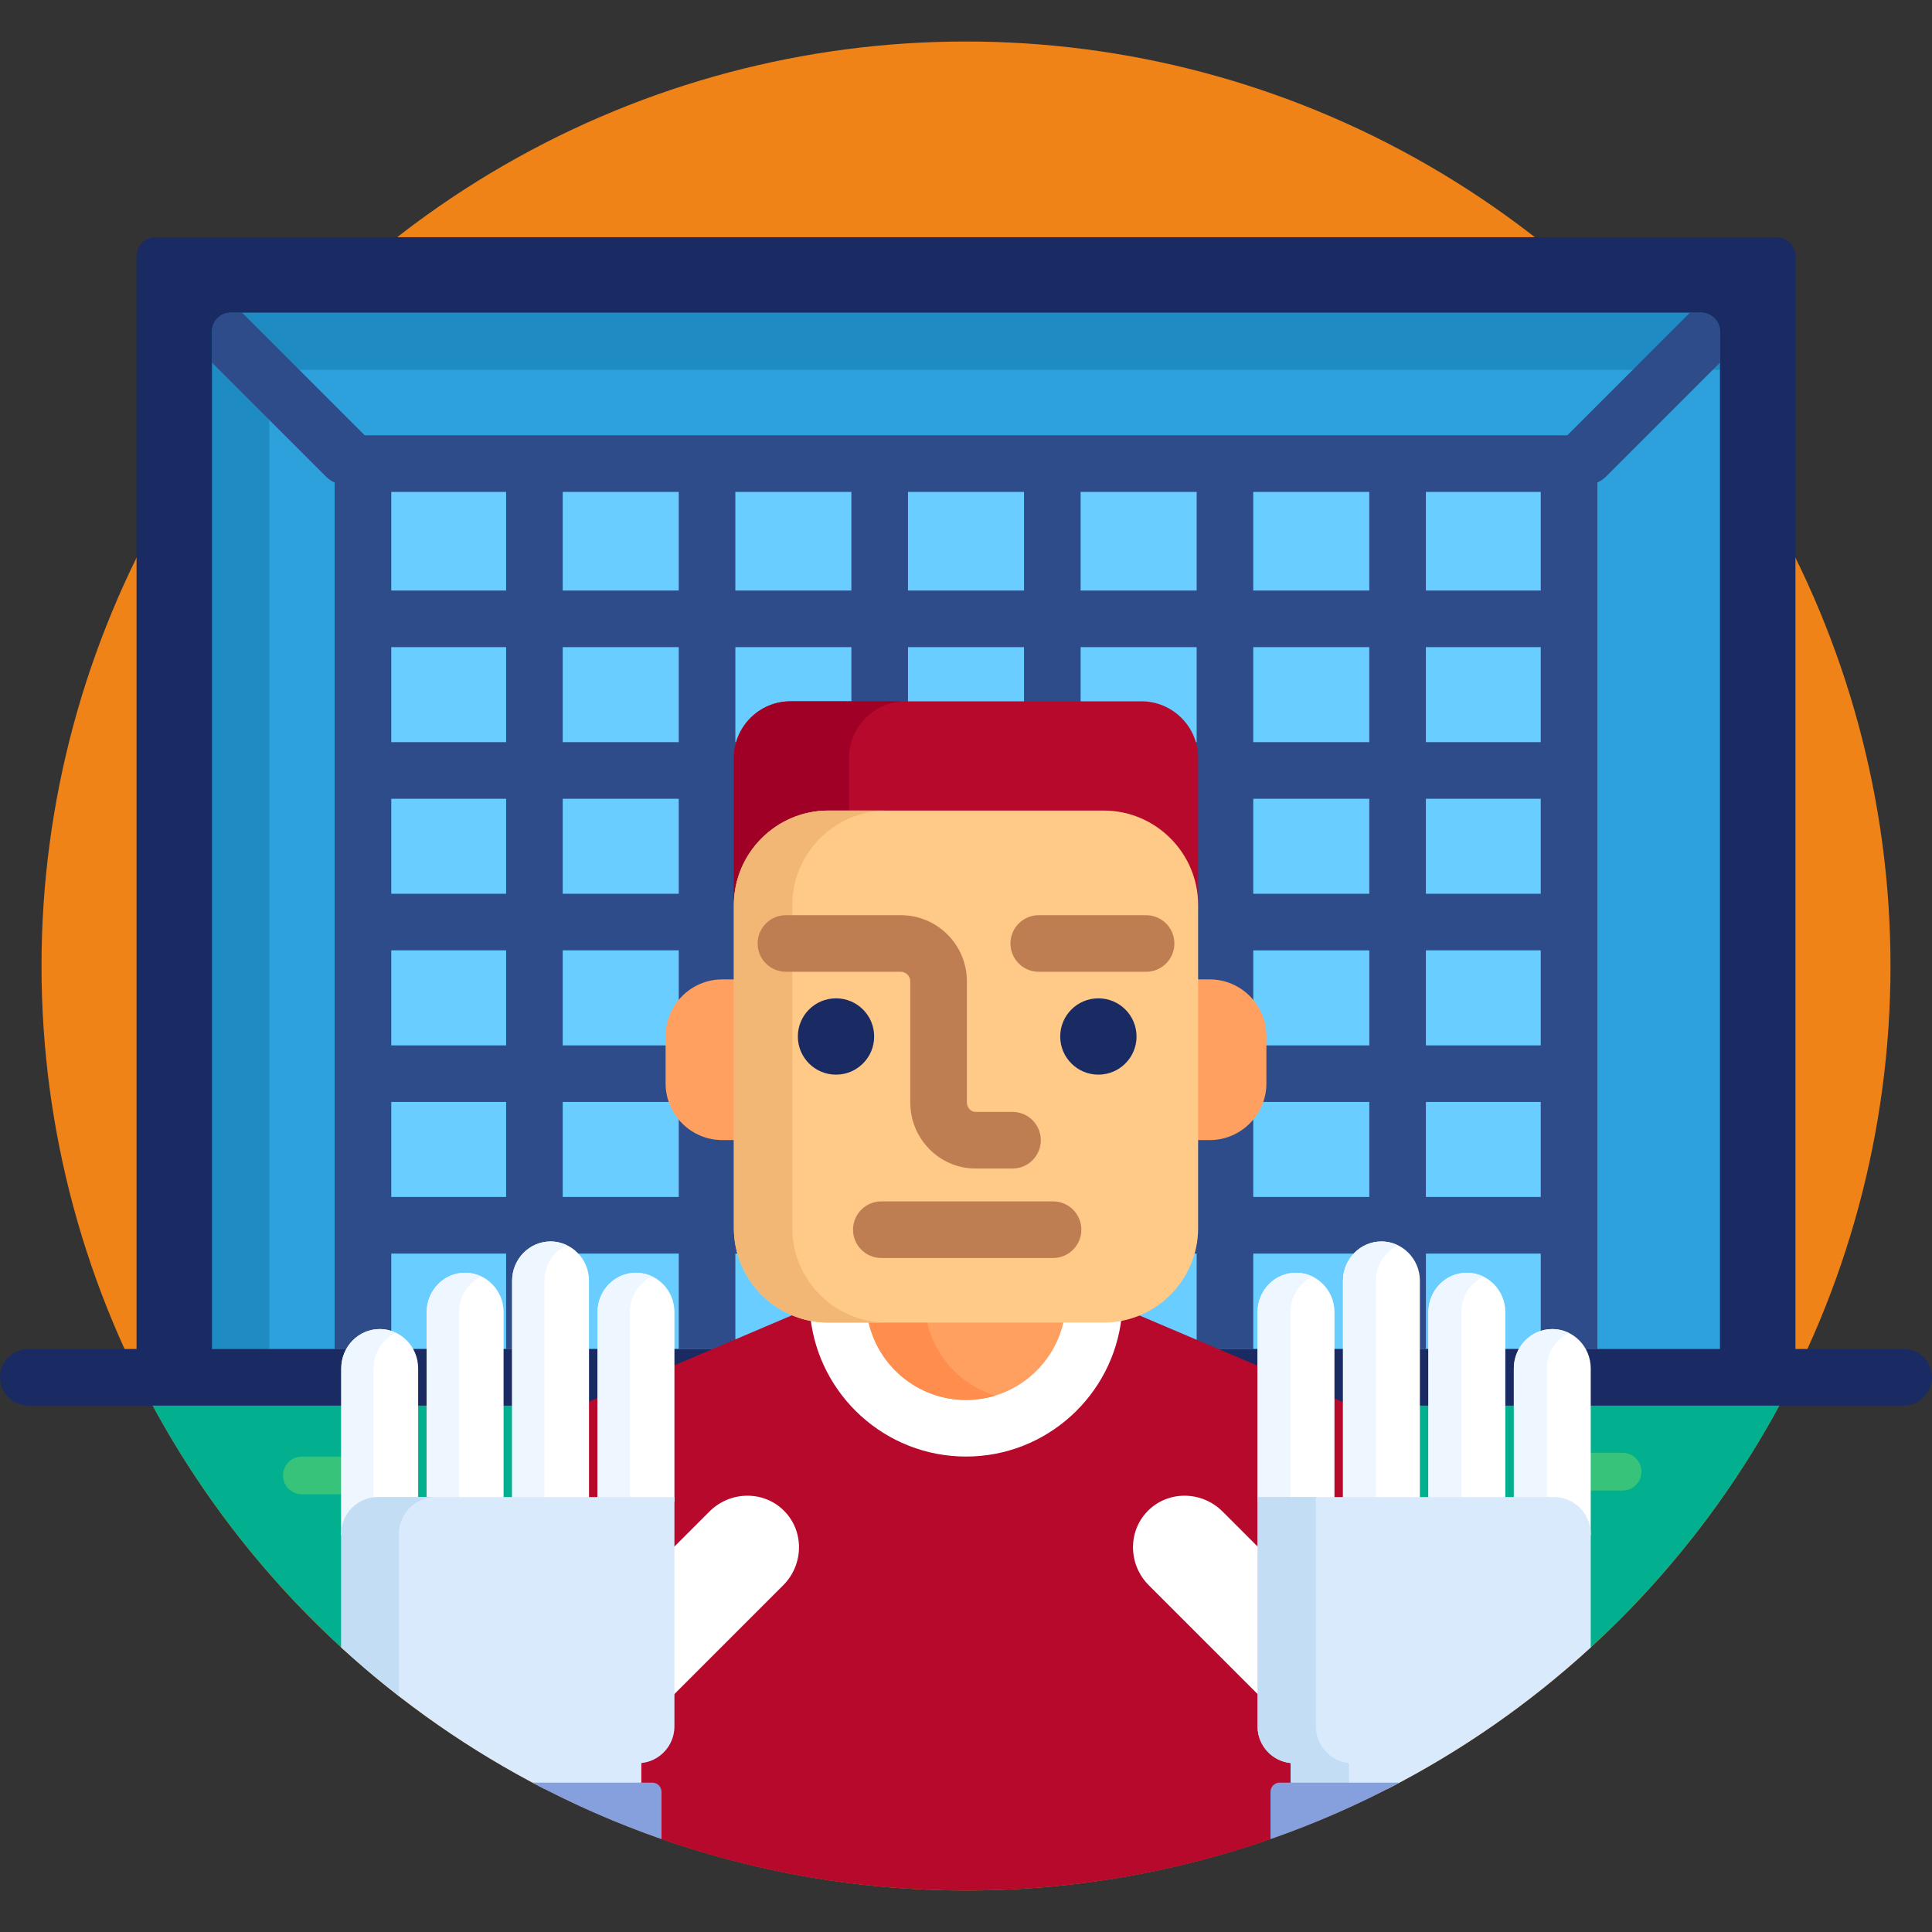 <?xml version="1.0" encoding="iso-8859-1"?>
<!-- Generator: Adobe Illustrator 19.0.0, SVG Export Plug-In . SVG Version: 6.00 Build 0)  -->
<svg version="1.1" id="Capa_1" xmlns="http://www.w3.org/2000/svg" xmlns:xlink="http://www.w3.org/1999/xlink" x="0px" y="0px"
	 viewBox="0 0 511.999 511.999" style="enable-background:new 0 0 511.999 511.999;" xml:space="preserve">
<rect x="0" y="0" width="511.999" height="511.999" fill="#333333" stroke="none"/>
<circle style="fill:#EF8318;" cx="256" cy="256" r="245"/>
<path style="fill:#2DA1DC;" d="M419.066,358.5c-0.342,0-0.659-0.175-0.843-0.463c-1.526-2.393-4.087-3.821-6.852-3.821
	c-2.765,0-5.325,1.429-6.851,3.821c-0.185,0.288-0.502,0.463-0.844,0.463h-5.757c-0.553,0-1-0.447-1-1v-9.794
	c0-4.64-3.673-8.414-8.188-8.414s-8.188,3.774-8.188,8.414v9.794c0,0.553-0.447,1-1,1h-4.264c-0.553,0-1-0.447-1-1v-18.086
	c0-4.64-3.673-8.414-8.188-8.414c-4.515,0-8.188,3.774-8.188,8.414V357.5c0,0.553-0.447,1-1,1h-4.264c-0.553,0-1-0.447-1-1v-9.795
	c0-4.639-3.673-8.413-8.188-8.413c-4.515,0-8.188,3.774-8.188,8.413v9.795c0,0.553-0.447,1-1,1h-13.961
	c-0.135,0-0.268-0.027-0.392-0.08l-18.712-7.961c-0.742-0.315-1.221-1.041-1.217-1.85s0.489-1.53,1.237-1.839
	c8.68-3.585,14.289-11.936,14.289-21.272v-23.365c0-1.102,0.897-2,2-2h3.094c7.168,0,13-5.832,13-13v-12.581c0-7.168-5.832-13-13-13
	h-3.094c-1.103,0-2-0.897-2-2v-58.696c0-7.168-5.832-13-13-13h-93.029c-7.169,0-13,5.832-13,13v58.696c0,1.103-0.897,2-2,2h-3.092
	c-7.169,0-13,5.832-13,13v12.581c0,7.168,5.831,13,13,13h3.092c1.103,0,2,0.898,2,2v23.365c0,9.281,5.563,17.613,14.171,21.226
	c0.743,0.311,1.225,1.033,1.227,1.839s-0.476,1.529-1.217,1.845l-18.83,8.012c-0.124,0.053-0.257,0.08-0.392,0.08h-13.712
	c-0.552,0-1-0.447-1-1v-9.795c0-4.639-3.673-8.413-8.188-8.413s-8.188,3.774-8.188,8.413v9.795c0,0.553-0.448,1-1,1h-4.264
	c-0.552,0-1-0.447-1-1v-18.086c0-4.64-3.673-8.414-8.188-8.414s-8.188,3.774-8.188,8.414V357.5c0,0.553-0.448,1-1,1h-4.264
	c-0.552,0-1-0.447-1-1v-9.794c0-4.64-3.673-8.414-8.188-8.414c-4.515,0-8.188,3.774-8.188,8.414v9.794c0,0.553-0.448,1-1,1h-5.757
	c-0.342,0-0.66-0.175-0.843-0.463c-1.525-2.393-4.086-3.821-6.851-3.821s-5.326,1.429-6.851,3.821
	c-0.184,0.288-0.501,0.463-0.843,0.463H56.187c-0.552,0-1-0.447-1-1V87.857c0-3.309,2.691-6,6-6h389.625c3.309,0,6,2.691,6,6V357.5
	c0,0.553-0.447,1-1,1H419.066z"/>
<path style="fill:#1E8BC2;" d="M71.375,98h384.438V87.857c0-2.75-2.25-5-5-5H61.187c-2.75,0-5,2.25-5,5V357.5h15.188V98z"/>
<path style="fill:#69CDFF;" d="M320.607,301.134h-3.094c-0.553,0-1,0.447-1,1v23.365c0,9.743-5.852,18.455-14.908,22.196
	c-0.372,0.153-0.616,0.516-0.618,0.919c-0.002,0.402,0.237,0.768,0.608,0.925l18.712,7.961h13.961v-9.795
	c0-5.191,4.121-9.413,9.188-9.413c5.066,0,9.188,4.223,9.188,9.413v9.795h4.264v-18.086c0-5.191,4.121-9.414,9.188-9.414
	s9.188,4.223,9.188,9.414V357.5h4.264v-9.794c0-5.191,4.121-9.414,9.188-9.414s9.188,4.223,9.188,9.414v9.794h5.757
	c1.642-2.575,4.475-4.284,7.694-4.284c1.61,0,3.123,0.43,4.44,1.178V122.857H96.187v231.536c1.317-0.748,2.83-1.178,4.44-1.178
	c3.219,0,6.053,1.709,7.694,4.284h5.757v-9.794c0-5.191,4.122-9.414,9.188-9.414c5.066,0,9.188,4.223,9.188,9.414v9.794h4.264
	v-18.086c0-5.191,4.122-9.414,9.188-9.414c5.066,0,9.188,4.223,9.188,9.414V357.5h4.264v-9.795c0-5.191,4.122-9.413,9.188-9.413
	c5.066,0,9.188,4.223,9.188,9.413v9.795h13.712l18.831-8.012c0.37-0.157,0.609-0.521,0.608-0.923
	c-0.001-0.401-0.243-0.764-0.613-0.919c-8.981-3.769-14.785-12.462-14.785-22.148v-23.365c0-0.553-0.448-1-1-1h-3.092
	c-7.72,0-14-6.28-14-14v-12.581c0-7.72,6.28-14,14-14h3.092c0.552,0,1-0.447,1-1v-58.696c0-7.72,6.28-14,14-14h93.029
	c7.72,0,14,6.28,14,14v58.696c0,0.553,0.447,1,1,1h3.094c7.72,0,14,6.28,14,14v12.581
	C334.607,294.853,328.327,301.134,320.607,301.134z"/>
<g>
	<path style="fill:#02AF8E;" d="M397.921,396.736c0,0.553,0.447,1,1,1h2.264c0.553,0,1-0.447,1-1V371h-4.264V396.736z"/>
	<path style="fill:#02AF8E;" d="M375.282,396.736c0,0.553,0.447,1,1,1h2.264c0.553,0,1-0.447,1-1V371h-4.264V396.736z"/>
	<path style="fill:#02AF8E;" d="M109.815,396.736c0,0.553,0.448,1,1,1h2.264c0.552,0,1-0.447,1-1V371h-4.264V396.736z"/>
	<path style="fill:#02AF8E;" d="M132.454,396.736c0,0.553,0.448,1,1,1h2.264c0.552,0,1-0.447,1-1V371h-4.264L132.454,396.736
		L132.454,396.736z"/>
	<path style="fill:#02AF8E;" d="M91.44,437.487V371H39.643C52.998,396.074,70.578,418.556,91.44,437.487z"/>
	<path style="fill:#02AF8E;" d="M420.56,371v66.486C441.421,418.555,459,396.073,472.355,371H420.56z"/>
</g>
<g>
	<path style="fill:#37C47A;" d="M430,385h-9.44v10H430c2.762,0,5-2.238,5-5S432.762,385,430,385z"/>
	<path style="fill:#37C47A;" d="M91.44,386.159c-0.385-0.095-0.78-0.159-1.194-0.159H80c-2.762,0-5,2.238-5,5s2.238,5,5,5h10.246
		c0.414,0,0.81-0.065,1.194-0.159V386.159z"/>
</g>
<path style="fill:#2E4C89;" d="M450.813,82.857h-2.963l-32.5,32.5H96.65l-32.5-32.5h-2.963c-2.75,0-5,2.25-5,5v8.248l30.197,30.197
	c0.683,0.684,1.468,1.201,2.303,1.566V357.5h4.247c1.641-2.575,4.475-4.284,7.694-4.284c1.074,0,2.101,0.199,3.06,0.548v-21.552
	h30.438V357.5h2.593v-18.086c0-5.191,4.122-9.414,9.188-9.414c2.247,0,4.307,0.834,5.905,2.212h28.065V357.5h11.568l3.432-1.46
	v-23.828h1.576c-0.626-2.147-0.966-4.399-0.966-6.713v-8.287h-0.61v-15.999c-0.12-0.051-0.252-0.079-0.39-0.079h-3.092
	c-4.773,0-8.99-2.404-11.518-6.061v22.139h-30.75v-25.179h29.17c-0.574-1.527-0.902-3.174-0.902-4.899v-10.101h-28.268v-25.178
	h30.75v14.758c2.528-3.656,6.746-6.061,11.518-6.061h3.092c0.139,0,0.27-0.028,0.39-0.079v-8.618h0.61v-15h-0.61v-25.178h0.61
	v-10.821c0-1.455,0.224-2.858,0.638-4.179h-1.248V171.5h30.75v15.356h15V171.5h30.75v15.356h15V171.5h30.75v25.178h-1.249
	c0.413,1.32,0.638,2.724,0.638,4.179v10.821h0.611v25.178h-0.611v15h0.611v8.619c0.119,0.05,0.251,0.078,0.389,0.078h3.094
	c4.773,0,8.989,2.404,11.518,6.061v-14.758h30.75v25.178H334.61v10.101c0,1.726-0.329,3.372-0.902,4.899h29.17v25.179h-30.75
	v-22.138c-2.528,3.656-6.745,6.06-11.518,6.06h-3.094c-0.138,0-0.27,0.028-0.389,0.078v16h-0.611v8.287
	c0,2.315-0.34,4.567-0.965,6.713h1.576v23.935l3.183,1.353h11.817v-25.288h28.065c1.599-1.378,3.658-2.212,5.905-2.212
	c5.066,0,9.188,4.223,9.188,9.414V357.5h2.593v-25.288h30.438v21.552c0.959-0.349,1.985-0.548,3.06-0.548
	c3.22,0,6.053,1.709,7.694,4.284h4.246V127.868c0.835-0.364,1.619-0.882,2.303-1.566l30.197-30.197v-8.248
	C455.813,85.107,453.563,82.857,450.813,82.857z M134.125,317.212h-30.438v-25.179h30.438V317.212z M134.125,277.033h-30.438
	v-25.178h30.438V277.033z M134.125,236.855h-30.438v-25.178h30.438V236.855z M134.125,196.678h-30.438V171.5h30.438V196.678z
	 M134.125,156.5h-30.438v-26.143h30.438V156.5z M179.875,236.855h-30.75v-25.178h30.75V236.855z M179.875,196.678h-30.75V171.5
	h30.75V196.678z M179.875,156.5h-30.75v-26.143h30.75V156.5z M225.625,156.5h-30.75v-26.143h30.75V156.5z M271.375,156.5h-30.75
	v-26.143h30.75V156.5z M317.125,156.5h-30.75v-26.143h30.75V156.5z M362.875,236.855h-30.75v-25.178h30.75V236.855z
	 M362.875,196.678h-30.75V171.5h30.75V196.678z M362.875,156.5h-30.75v-26.143h30.75V156.5z M408.313,317.212h-30.438v-25.179
	h30.438V317.212z M408.313,277.033h-30.438v-25.178h30.438V277.033z M408.313,236.855h-30.438v-25.178h30.438V236.855z
	 M408.313,196.678h-30.438V171.5h30.438V196.678z M408.313,156.5h-30.438v-26.143h30.438V156.5z"/>
<g>
	<path style="fill:#1A2B63;" d="M109.815,362.629v9.871h4.264v-15h-5.757C109.263,358.977,109.815,360.737,109.815,362.629z"/>
	<rect x="132.45" y="357.5" style="fill:#1A2B63;" width="4.264" height="15"/>
	<polygon style="fill:#1A2B63;" points="177.731,363.334 191.443,357.5 177.731,357.5 	"/>
	<path style="fill:#1A2B63;" d="M155.093,372.5h1.188c0.276-0.142,0.552-0.275,0.826-0.392l2.25-0.957V357.5h-4.264L155.093,372.5
		L155.093,372.5z"/>
	<path style="fill:#1A2B63;" d="M397.921,357.5v15h4.264v-9.871c0-1.892,0.553-3.652,1.493-5.129H397.921z"/>
	<polygon style="fill:#1A2B63;" points="334.269,363.44 334.269,357.5 320.308,357.5 	"/>
	<path style="fill:#1A2B63;" d="M504.5,357.5h-28.688V67.857c0-2.75-2.25-5-5-5H41.187c-2.75,0-5,2.25-5,5V357.5H7.5
		c-4.143,0-7.5,3.357-7.5,7.5s3.357,7.5,7.5,7.5h83.94v-9.871c0-1.892,0.553-3.652,1.494-5.129H56.187V87.857c0-2.75,2.25-5,5-5
		h389.625c2.75,0,5,2.25,5,5V357.5h-36.746c0.94,1.477,1.493,3.237,1.493,5.129v9.871h83.94c4.143,0,7.5-3.357,7.5-7.5
		S508.643,357.5,504.5,357.5z"/>
	<rect x="375.28" y="357.5" style="fill:#1A2B63;" width="4.264" height="15"/>
	<path style="fill:#1A2B63;" d="M352.644,371.258l2,0.851c0.274,0.116,0.551,0.25,0.826,0.392h1.438v-15h-4.264L352.644,371.258
		L352.644,371.258z"/>
</g>
<g>
	<path style="fill:#B7092B;" d="M352.644,396.736c0,0.553,0.447,1,1,1h2.264c0.553,0,1-0.447,1-1v-24.579
		c-0.622-0.377-1.249-0.703-1.872-0.969l-2.392-1.018V396.736z"/>
	<path style="fill:#B7092B;" d="M155.093,396.736c0,0.553,0.448,1,1,1h2.264c0.552,0,1-0.447,1-1v-26.672l-2.642,1.124
		c-0.54,0.229-1.082,0.514-1.622,0.827V396.736z"/>
	<path style="fill:#B7092B;" d="M337.695,474.848c0-0.79,0.643-1.433,1.433-1.433h2.911c0.553,0,1-0.447,1-1v-5.188
		c0-0.514-0.39-0.944-0.901-0.995c-4.412-0.438-7.869-4.254-7.869-8.688v-8.609c0-0.266-0.105-0.52-0.293-0.707l-28.815-28.814
		c-5.118-5.119-5.216-13.351-0.217-18.35c2.377-2.377,5.564-3.686,8.975-3.686c3.527,0,6.856,1.386,9.374,3.902l9.27,9.27
		c0.191,0.191,0.447,0.293,0.707,0.293c0.129,0,0.259-0.025,0.383-0.076c0.374-0.154,0.617-0.52,0.617-0.924v-47.49l-33.584-14.289
		c-2.552,0.928-5.303,1.434-8.171,1.434h-73.029c-2.918,0-5.716-0.524-8.305-1.483l-33.448,14.23v47.598
		c0,0.404,0.244,0.77,0.617,0.924c0.124,0.052,0.254,0.076,0.383,0.076c0.26,0,0.516-0.102,0.707-0.293l9.27-9.27
		c2.517-2.517,5.846-3.902,9.374-3.902c3.411,0,6.598,1.309,8.975,3.686c4.999,4.999,4.901,13.23-0.217,18.35l-28.815,28.814
		c-0.188,0.188-0.293,0.441-0.293,0.707v8.609c0,4.434-3.457,8.249-7.869,8.688c-0.512,0.051-0.901,0.482-0.901,0.995v5.188
		c0,0.553,0.448,1,1,1h2.911c0.79,0,1.433,0.643,1.433,1.433v12.195C199.856,496.079,227.352,501,256,501
		c28.647,0,56.145-4.921,81.695-13.96V474.848z"/>
</g>
<path style="fill:#FFFFFF;" d="M292.514,349.499h-73.029c-1.616,0-3.194-0.163-4.721-0.469C217.022,369.789,234.651,386,256,386
	c21.35,0,38.977-16.211,41.236-36.97C295.708,349.336,294.13,349.499,292.514,349.499z"/>
<path style="fill:#FF9F60;" d="M229.989,349.499C232.322,361.742,243.077,371,256,371c12.924,0,23.679-9.258,26.011-21.501H229.989z
	"/>
<path style="fill:#FF8D4D;" d="M245.487,349.499h-15.498C232.322,361.742,243.077,371,256,371c2.694,0,5.294-0.405,7.743-1.153
	C254.444,367.009,247.335,359.188,245.487,349.499z"/>
<path style="fill:#B7092B;" d="M302.514,185.856h-93.029c-8.25,0-15,6.75-15,15V241c0-13.75,11.25-25,25-25h73.029
	c13.75,0,25,11.25,25,25v-40.144C317.514,192.606,310.764,185.856,302.514,185.856z"/>
<path style="fill:#A00026;" d="M219.485,216H225v-15.144c0-8.25,6.75-15,15-15h-30.515c-8.25,0-15,6.75-15,15V241
	C194.485,227.25,205.735,216,219.485,216z"/>
<g>
	<path style="fill:#FF9F60;" d="M195.485,259.553h-4.092c-8.25,0-15,6.75-15,15v12.581c0,8.25,6.75,15,15,15h4.092V259.553z"/>
	<path style="fill:#FF9F60;" d="M320.607,259.553h-4.094v42.581h4.094c8.25,0,15-6.75,15-15v-12.581
		C335.607,266.303,328.857,259.553,320.607,259.553z"/>
</g>
<path style="fill:#FFC987;" d="M317.514,325.499c0,13.75-11.25,25-25,25h-73.029c-13.75,0-25-11.25-25-25v-85.694
	c0-13.75,11.25-25,25-25h73.029c13.75,0,25,11.25,25,25V325.499z"/>
<path style="fill:#F2B675;" d="M209.971,325.499v-85.694c0-13.75,11.25-25,25-25h-15.486c-13.75,0-25,11.25-25,25v85.694
	c0,13.75,11.25,25,25,25h15.486C221.221,350.499,209.971,339.249,209.971,325.499z"/>
<g>
	<circle style="fill:#1A2B63;" cx="221.55" cy="274.68" r="10.113"/>
	<circle style="fill:#1A2B63;" cx="291.08" cy="274.68" r="10.113"/>
</g>
<g>
	<path style="fill:#BF7E52;" d="M268.324,309.67h-9.796c-9.537,0-17.296-7.851-17.296-17.5v-32.137c0-1.355-1.145-2.5-2.5-2.5
		h-30.453c-4.142,0-7.5-3.357-7.5-7.5s3.358-7.5,7.5-7.5h30.453c9.649,0,17.5,7.851,17.5,17.5v32.137c0,1.355,1.051,2.5,2.296,2.5
		h9.796c4.143,0,7.5,3.357,7.5,7.5C275.824,306.313,272.467,309.67,268.324,309.67z"/>
	<path style="fill:#BF7E52;" d="M279.07,333.38h-45.509c-4.142,0-7.5-3.357-7.5-7.5s3.358-7.5,7.5-7.5h45.509
		c4.143,0,7.5,3.357,7.5,7.5C286.57,330.022,283.213,333.38,279.07,333.38z"/>
	<path style="fill:#BF7E52;" d="M303.721,257.533h-28.442c-4.143,0-7.5-3.357-7.5-7.5s3.357-7.5,7.5-7.5h28.442
		c4.143,0,7.5,3.357,7.5,7.5S307.863,257.533,303.721,257.533z"/>
</g>
<g>
	<path style="fill:#FFFFFF;" d="M168.544,337.292c-5.617,0-10.188,4.671-10.188,10.413V398h20.375v-50.295
		C178.731,341.963,174.161,337.292,168.544,337.292z"/>
	<path style="fill:#FFFFFF;" d="M156.093,398v-58.586c0-5.742-4.57-10.414-10.188-10.414c-5.617,0-10.188,4.672-10.188,10.414V398
		H156.093z"/>
	<path style="fill:#FFFFFF;" d="M133.454,398v-50.294c0-5.743-4.569-10.414-10.188-10.414c-5.617,0-10.188,4.671-10.188,10.414V398
		H133.454z"/>
	<path style="fill:#FFFFFF;" d="M100.172,398h10.643v-35.371c0-5.741-4.57-10.413-10.188-10.413
		c-5.617,0-10.188,4.672-10.188,10.413v43.796c0,0.224,0.019,0.442,0.033,0.663C90.81,402.034,95.037,398,100.172,398z"/>
</g>
<g>
	<path style="fill:#EEF6FF;" d="M166.916,398v-50.295c0-4.179,2.425-7.779,5.908-9.437c-1.303-0.62-2.75-0.977-4.28-0.977
		c-5.617,0-10.188,4.671-10.188,10.413V398H166.916z"/>
	<path style="fill:#EEF6FF;" d="M144.277,398v-58.586c0-4.179,2.425-7.78,5.908-9.438c-1.303-0.62-2.75-0.977-4.28-0.977
		c-5.617,0-10.188,4.672-10.188,10.414V398H144.277z"/>
	<path style="fill:#EEF6FF;" d="M121.639,398v-50.294c0-4.179,2.426-7.78,5.908-9.438c-1.304-0.62-2.751-0.977-4.28-0.977
		c-5.617,0-10.188,4.671-10.188,10.414V398H121.639z"/>
	<path style="fill:#EEF6FF;" d="M99,398.078v-35.449c0-4.178,2.425-7.779,5.908-9.436c-1.303-0.62-2.75-0.977-4.28-0.977
		c-5.617,0-10.188,4.672-10.188,10.413v43.796c0,0.224,0.019,0.442,0.033,0.663C90.783,402.424,94.407,398.637,99,398.078z"/>
</g>
<path style="fill:#FFFFFF;" d="M207.764,400.357c-5.389-5.389-14.254-5.291-19.763,0.217l-10.71,10.71v39.092l30.256-30.255
	C213.056,414.611,213.152,405.746,207.764,400.357z"/>
<path style="fill:#D9EAFC;" d="M100.172,396.736c-5.353,0-9.732,4.38-9.732,9.733v30.115c16.071,14.742,34.121,27.352,53.697,37.416
	h25.823v-6.772c4.906-0.487,8.771-4.654,8.771-9.683v-60.809H100.172z"/>
<path style="fill:#C3DDF4;" d="M105.709,406.469c0-5.353,4.379-9.733,9.731-9.733h-15.268c-5.353,0-9.732,4.38-9.732,9.733v30.115
	c4.906,4.5,10.007,8.79,15.269,12.883V406.469z"/>
<path style="fill:#85A0DD;" d="M172.872,472.415h-31.787c10.94,5.821,22.372,10.835,34.22,14.967v-12.534
	C175.305,473.51,174.21,472.415,172.872,472.415z"/>
<g>
	<path style="fill:#FFFFFF;" d="M353.644,347.704c0-5.742-4.57-10.413-10.188-10.413c-5.617,0-10.188,4.671-10.188,10.413V398
		h20.375L353.644,347.704L353.644,347.704z"/>
	<path style="fill:#FFFFFF;" d="M376.282,398v-58.586c0-5.742-4.57-10.414-10.188-10.414c-5.617,0-10.188,4.672-10.188,10.414V398
		H376.282z"/>
	<path style="fill:#FFFFFF;" d="M398.921,398v-50.294c0-5.743-4.57-10.414-10.188-10.414c-5.618,0-10.188,4.671-10.188,10.414V398
		H398.921z"/>
	<path style="fill:#FFFFFF;" d="M411.372,352.216c-5.617,0-10.188,4.672-10.188,10.413V398h10.643c5.135,0,9.362,4.034,9.698,9.088
		c0.014-0.221,0.033-0.439,0.033-0.663v-43.796C421.56,356.888,416.989,352.216,411.372,352.216z"/>
</g>
<g>
	<path style="fill:#EEF6FF;" d="M342,347.704c0-4.144,2.386-7.719,5.822-9.395c-1.326-0.646-2.803-1.018-4.366-1.018
		c-5.617,0-10.188,4.671-10.188,10.413V398H342V347.704z"/>
	<path style="fill:#EEF6FF;" d="M364.639,398v-58.586c0-4.144,2.386-7.72,5.822-9.395c-1.326-0.647-2.803-1.02-4.366-1.02
		c-5.617,0-10.188,4.672-10.188,10.414V398H364.639z"/>
	<path style="fill:#EEF6FF;" d="M387.277,398v-50.294c0-4.145,2.386-7.72,5.821-9.396c-1.325-0.646-2.802-1.018-4.365-1.018
		c-5.618,0-10.188,4.671-10.188,10.414V398H387.277z"/>
	<path style="fill:#EEF6FF;" d="M409.916,398v-35.371c0-4.143,2.386-7.719,5.822-9.395c-1.326-0.646-2.803-1.019-4.366-1.019
		c-5.617,0-10.188,4.672-10.188,10.413V398H409.916z"/>
</g>
<path style="fill:#FFFFFF;" d="M334.709,411.284l-10.71-10.71c-5.509-5.508-14.374-5.605-19.763-0.217
	c-5.389,5.389-5.292,14.254,0.217,19.764l30.256,30.255L334.709,411.284L334.709,411.284z"/>
<path style="fill:#D9EAFC;" d="M411.828,396.736h-78.56v60.809c0,5.028,3.864,9.195,8.771,9.683V474h25.822
	c19.576-10.064,37.627-22.675,53.698-37.417v-30.114C421.56,401.116,417.181,396.736,411.828,396.736z"/>
<path style="fill:#C3DDF4;" d="M342.039,474h15.44v-6.772c-4.906-0.487-8.77-4.654-8.77-9.683v-60.809h-15.44v60.809
	c0,5.028,3.864,9.195,8.771,9.683V474H342.039z"/>
<path style="fill:#85A0DD;" d="M336.695,487.382c11.848-4.132,23.279-9.146,34.219-14.967h-31.786c-1.338,0-2.433,1.095-2.433,2.433
	L336.695,487.382L336.695,487.382z"/>
<g>
</g>
<g>
</g>
<g>
</g>
<g>
</g>
<g>
</g>
<g>
</g>
<g>
</g>
<g>
</g>
<g>
</g>
<g>
</g>
<g>
</g>
<g>
</g>
<g>
</g>
<g>
</g>
<g>
</g>
</svg>
